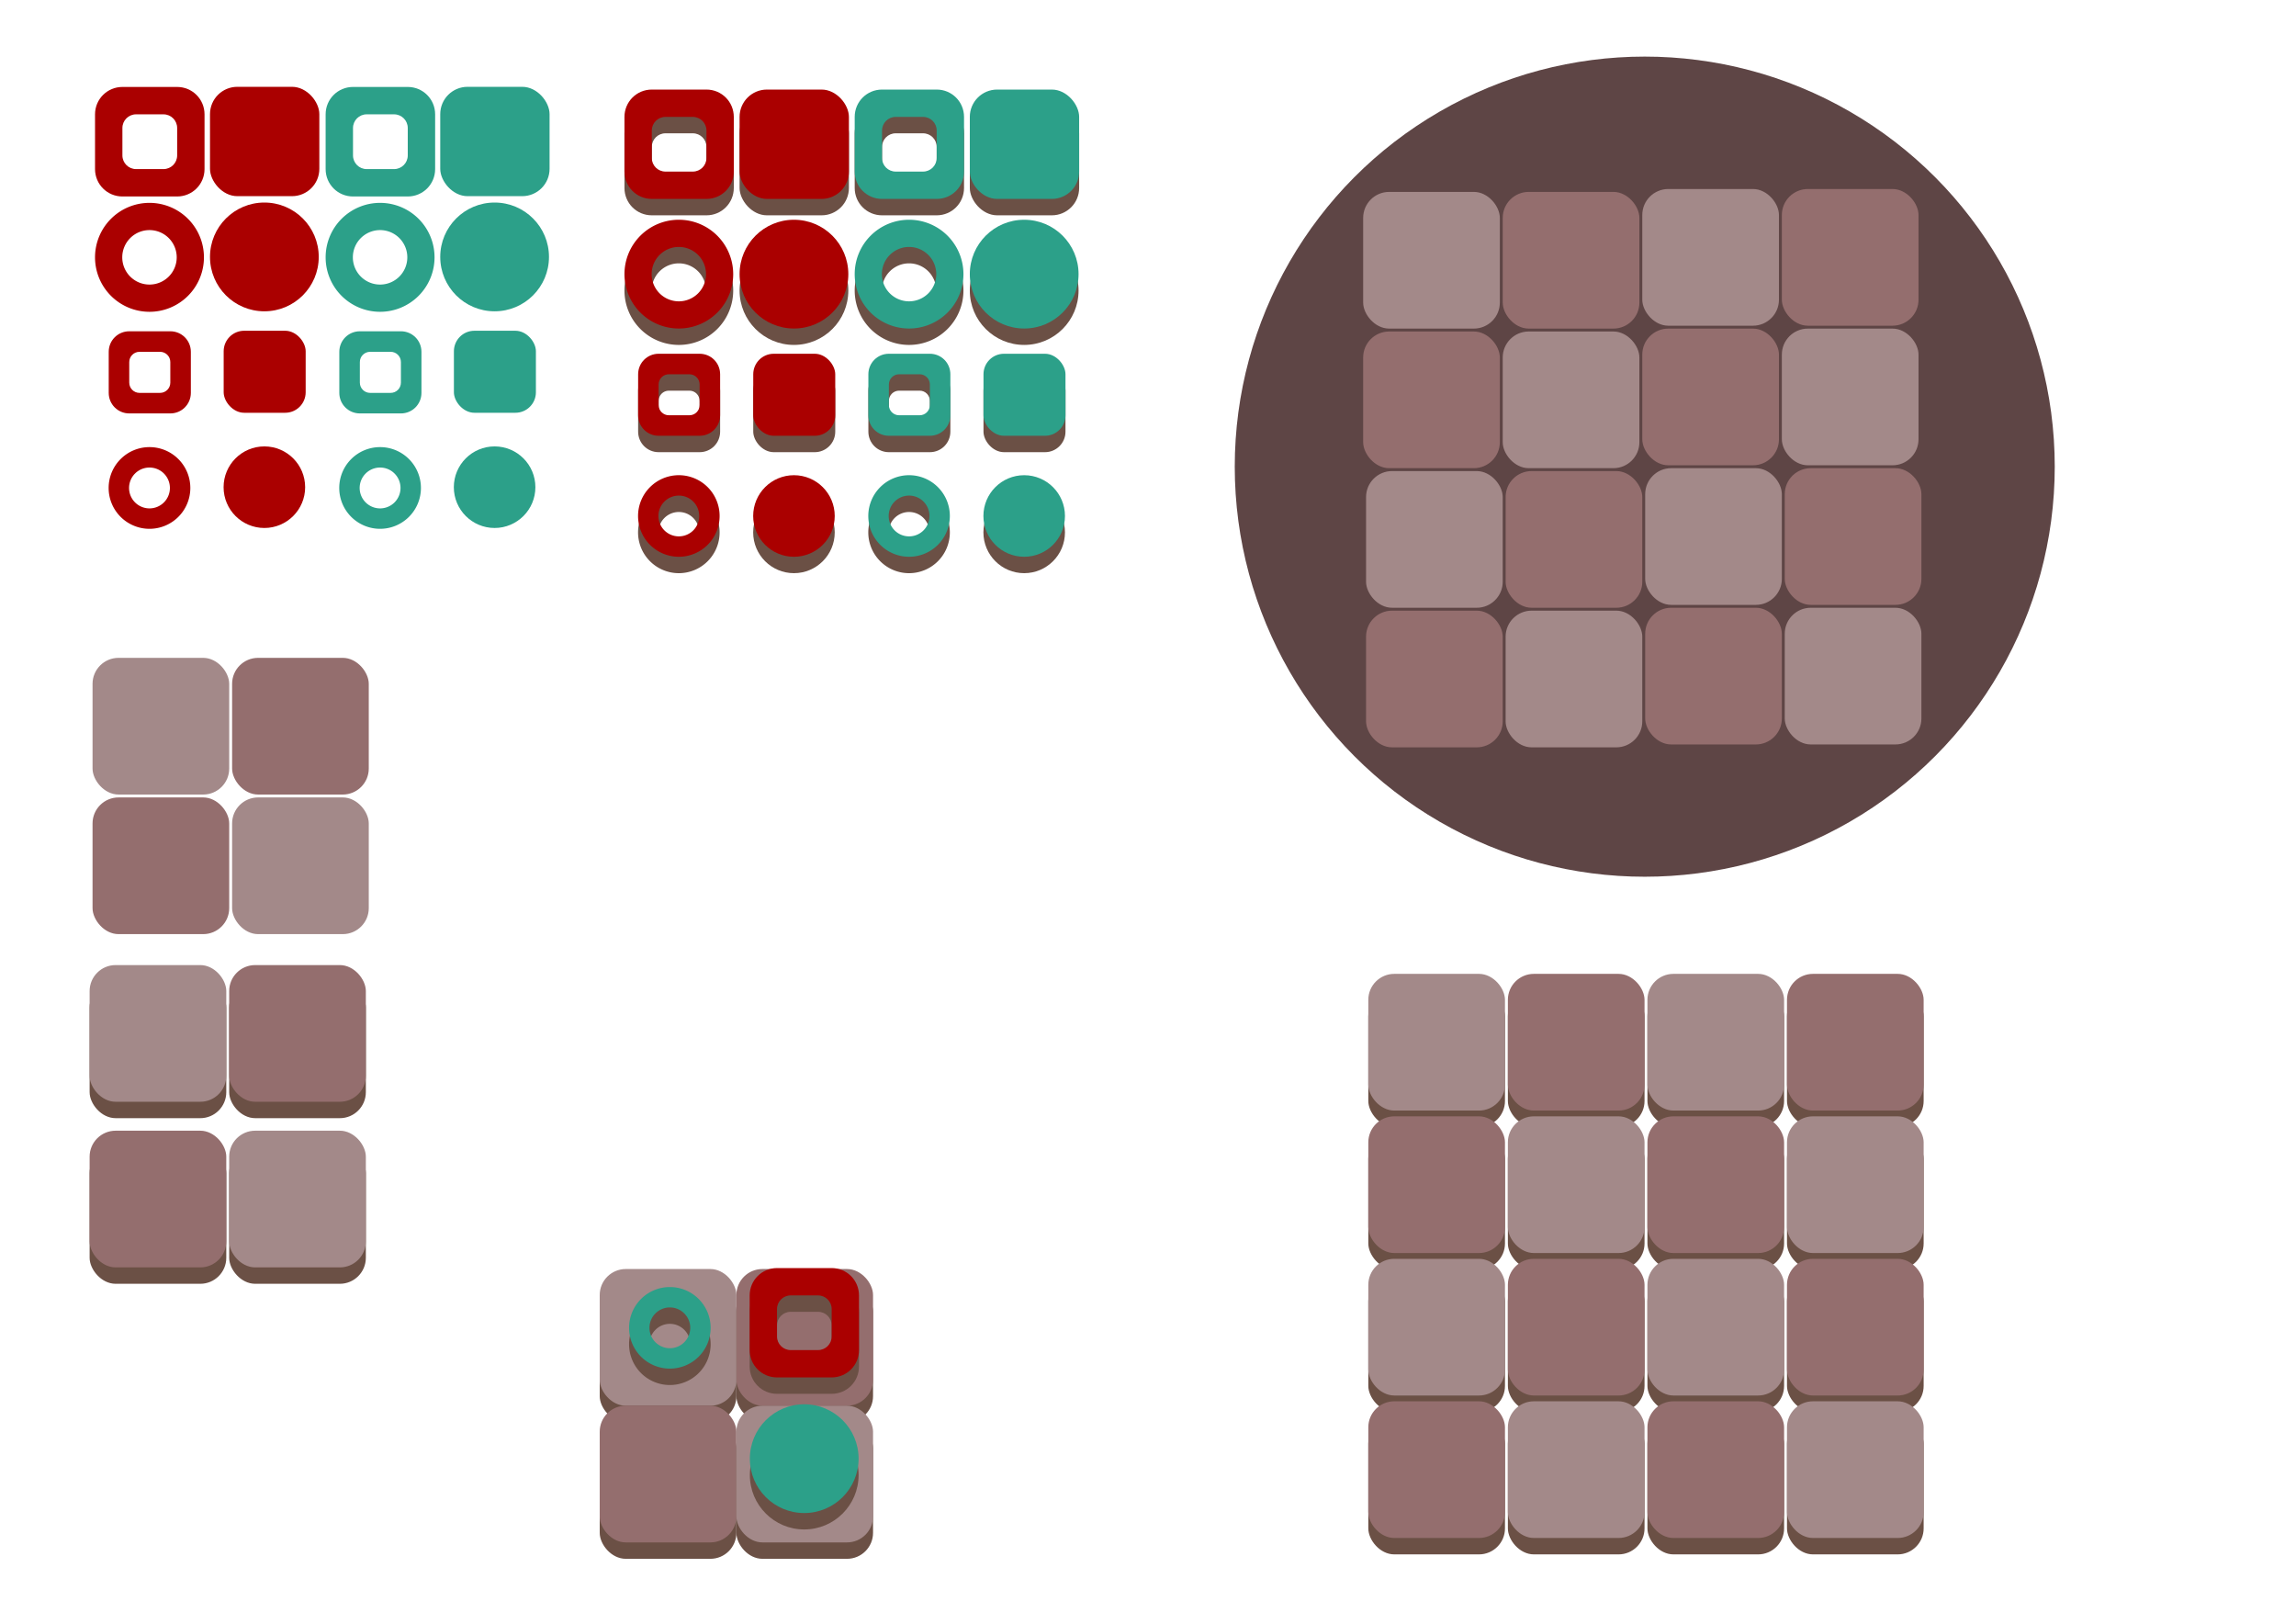 <?xml version="1.0" encoding="UTF-8" standalone="no"?>
<!-- Created with Inkscape (http://www.inkscape.org/) -->

<svg
   xmlns:dc="http://purl.org/dc/elements/1.1/"
   xmlns:cc="http://creativecommons.org/ns#"
   xmlns:rdf="http://www.w3.org/1999/02/22-rdf-syntax-ns#"
   xmlns:svg="http://www.w3.org/2000/svg"
   xmlns="http://www.w3.org/2000/svg"
   xmlns:sodipodi="http://sodipodi.sourceforge.net/DTD/sodipodi-0.dtd"
   xmlns:inkscape="http://www.inkscape.org/namespaces/inkscape"
   width="420mm"
   height="297mm"
   viewBox="0 0 420 297"
   version="1.1"
   id="svg8"
   inkscape:version="0.92.3 (2405546, 2018-03-11)"
   sodipodi:docname="SOFT - piece concept.svg">
  <defs
     id="defs2" />
  <sodipodi:namedview
     id="base"
     pagecolor="#ffffff"
     bordercolor="#666666"
     borderopacity="1.0"
     inkscape:pageopacity="0.0"
     inkscape:pageshadow="2"
     inkscape:zoom="0.70000002"
     inkscape:cx="380.8708"
     inkscape:cy="79.282825"
     inkscape:document-units="mm"
     inkscape:current-layer="layer1"
     showgrid="false"
     inkscape:window-width="1600"
     inkscape:window-height="845"
     inkscape:window-x="0"
     inkscape:window-y="27"
     inkscape:window-maximized="1" />
  <g
     inkscape:label="Calque 1"
     inkscape:groupmode="layer"
     id="layer1">
    <rect
       style="fill:#6b5045;fill-opacity:1;stroke:none;stroke-width:0.712;stroke-miterlimit:4;stroke-dasharray:none;stroke-opacity:1"
       id="rect7263-73-5"
       width="25"
       height="25"
       x="16.394"
       y="179.509"
       rx="4.756"
       inkscape:export-filename="/mnt/storage/Documents/Travails/c++/Quarto/resources/png - 64x64/Soft v2/Tile 1.png"
       inkscape:export-xdpi="81"
       inkscape:export-ydpi="81" />
    <rect
       style="fill:#6b5045;fill-opacity:1;stroke:none;stroke-width:0.712;stroke-miterlimit:4;stroke-dasharray:none;stroke-opacity:1"
       id="rect7263-7-6-6"
       width="25"
       height="25"
       x="41.923"
       y="179.509"
       rx="4.756"
       inkscape:export-filename="/mnt/storage/Documents/Travails/c++/Quarto/resources/png - 64x64/Soft v2/Tile 2.png"
       inkscape:export-xdpi="81"
       inkscape:export-ydpi="81" />
    <path
       inkscape:connector-curvature="0"
       style="fill:#6b5045;fill-opacity:1;stroke:none;stroke-width:0.5;stroke-miterlimit:4;stroke-dasharray:none;stroke-opacity:1"
       d="m 119.231,19.381 c -2.77,0 -5,2.23 -5,5 v 10 c 0,2.77 2.23,5 5,5 h 10 c 2.77,0 5,-2.23 5,-5 v -10 c 0,-2.77 -2.23,-5 -5,-5 z m 2.5,5 h 5 c 1.385,0 2.5,1.115 2.5,2.5 v 5 c 0,1.385 -1.115,2.5 -2.5,2.5 h -5 c -1.385,0 -2.5,-1.115 -2.5,-2.5 v -5 c 0,-1.385 1.115,-2.5 2.5,-2.5 z"
       id="rect3713-5-2"
       inkscape:export-filename="/mnt/storage/Documents/Travails/c++/Quarto/resources/png - 64x64/Soft v2/piece-RGTC.png"
       inkscape:export-xdpi="81"
       inkscape:export-ydpi="81" />
    <path
       inkscape:connector-curvature="0"
       style="fill:#6b5045;fill-opacity:1;stroke:none;stroke-width:0.109;stroke-miterlimit:4;stroke-dasharray:none;stroke-opacity:1"
       d="m 124.177,43.193 a 9.946,9.946 0 0 0 -9.946,9.946 9.946,9.946 0 0 0 9.946,9.946 9.946,9.946 0 0 0 9.946,-9.946 9.946,9.946 0 0 0 -9.946,-9.946 z m 0,4.973 a 4.973,4.973 0 0 1 4.973,4.973 4.973,4.973 0 0 1 -4.973,4.973 4.973,4.973 0 0 1 -4.973,-4.973 4.973,4.973 0 0 1 4.973,-4.973 z"
       id="path4520-25-2"
       inkscape:export-filename="/mnt/storage/Documents/Travails/c++/Quarto/resources/png - 64x64/Soft v2/piece-RGTR.png"
       inkscape:export-xdpi="81"
       inkscape:export-ydpi="81" />
    <rect
       id="rect3713-7-4-6"
       width="20"
       height="20"
       x="135.289"
       y="19.381"
       style="fill:#6b5045;fill-opacity:1;stroke:none;stroke-width:0.1;stroke-miterlimit:4;stroke-dasharray:none;stroke-opacity:1"
       rx="5"
       inkscape:export-filename="/mnt/storage/Documents/Travails/c++/Quarto/resources/png - 64x64/Soft v2/piece-RGPC.png"
       inkscape:export-xdpi="81"
       inkscape:export-ydpi="81" />
    <circle
       style="fill:#6b5045;fill-opacity:1;stroke:none;stroke-width:0.109;stroke-miterlimit:4;stroke-dasharray:none;stroke-opacity:1"
       id="path4520-5-7-1"
       cx="145.235"
       cy="53.139"
       r="9.946"
       inkscape:export-filename="/mnt/storage/Documents/Travails/c++/Quarto/resources/png - 64x64/Soft v2/piece-RGPR.png"
       inkscape:export-xdpi="81"
       inkscape:export-ydpi="81" />
    <path
       inkscape:connector-curvature="0"
       style="fill:#6b5045;fill-opacity:1;stroke:none;stroke-width:0.1;stroke-miterlimit:4;stroke-dasharray:none;stroke-opacity:1"
       d="m 161.347,19.381 c -2.77,0 -5,2.23 -5,5 v 10 c 0,2.77 2.23,5 5,5 h 10 c 2.77,0 5,-2.23 5,-5 v -10 c 0,-2.77 -2.23,-5 -5,-5 z m 2.5,5 h 5 c 1.385,0 2.5,1.115 2.5,2.5 v 5 c 0,1.385 -1.115,2.5 -2.5,2.5 h -5 c -1.385,0 -2.5,-1.115 -2.5,-2.5 v -5 c 0,-1.385 1.115,-2.5 2.5,-2.5 z"
       id="rect3713-3-4-0"
       inkscape:export-filename="/mnt/storage/Documents/Travails/c++/Quarto/resources/png - 64x64/Soft v2/piece-BGTC.png"
       inkscape:export-xdpi="81"
       inkscape:export-ydpi="81" />
    <path
       inkscape:connector-curvature="0"
       style="fill:#6b5045;fill-opacity:1;stroke:none;stroke-width:0.109;stroke-miterlimit:4;stroke-dasharray:none;stroke-opacity:1"
       d="m 166.293,43.193 a 9.946,9.946 0 0 0 -9.946,9.946 9.946,9.946 0 0 0 9.946,9.946 9.946,9.946 0 0 0 9.946,-9.946 9.946,9.946 0 0 0 -9.946,-9.946 z m 0,4.973 a 4.973,4.973 0 0 1 4.973,4.973 4.973,4.973 0 0 1 -4.973,4.973 4.973,4.973 0 0 1 -4.973,-4.973 4.973,4.973 0 0 1 4.973,-4.973 z"
       id="path4520-56-4-6"
       inkscape:export-filename="/mnt/storage/Documents/Travails/c++/Quarto/resources/png - 64x64/Soft v2/piece-BGTR.png"
       inkscape:export-xdpi="81"
       inkscape:export-ydpi="81" />
    <rect
       id="rect3713-7-2-3-1"
       width="20"
       height="20"
       x="177.406"
       y="19.381"
       style="fill:#6b5045;fill-opacity:1;stroke:none;stroke-width:0.1;stroke-miterlimit:4;stroke-dasharray:none;stroke-opacity:1"
       rx="5"
       inkscape:export-filename="/mnt/storage/Documents/Travails/c++/Quarto/resources/png - 64x64/Soft v2/piece-BGPC.png"
       inkscape:export-xdpi="81"
       inkscape:export-ydpi="81" />
    <circle
       style="fill:#6b5045;fill-opacity:1;stroke:none;stroke-width:0.109;stroke-miterlimit:4;stroke-dasharray:none;stroke-opacity:1"
       id="path4520-5-9-07-5"
       cx="187.351"
       cy="53.139"
       r="9.946"
       inkscape:export-filename="/mnt/storage/Documents/Travails/c++/Quarto/resources/png - 64x64/Soft v2/piece-BGPR.png"
       inkscape:export-xdpi="81"
       inkscape:export-ydpi="81" />
    <path
       inkscape:connector-curvature="0"
       style="fill:#6b5045;fill-opacity:1;stroke:none;stroke-width:0.075;stroke-miterlimit:4;stroke-dasharray:none;stroke-opacity:1"
       d="m 120.481,67.701 c -2.078,0 -3.75,1.672 -3.75,3.75 v 7.5 c 0,2.078 1.672,3.75 3.75,3.75 h 7.5 c 2.078,0 3.75,-1.672 3.75,-3.75 v -7.5 c 0,-2.078 -1.672,-3.75 -3.75,-3.75 z m 1.875,3.75 h 3.75 c 1.039,0 1.875,0.837 1.875,1.875 v 3.75 c 0,1.039 -0.837,1.875 -1.875,1.875 h -3.75 c -1.039,0 -1.875,-0.837 -1.875,-1.875 v -3.75 c 0,-1.039 0.837,-1.875 1.875,-1.875 z"
       id="rect3713-1-8-9"
       inkscape:export-filename="/mnt/storage/Documents/Travails/c++/Quarto/resources/png - 64x64/Soft v2/piece-RPTC.png"
       inkscape:export-xdpi="81"
       inkscape:export-ydpi="81" />
    <path
       inkscape:connector-curvature="0"
       style="fill:#6b5045;fill-opacity:1;stroke:none;stroke-width:0.081;stroke-miterlimit:4;stroke-dasharray:none;stroke-opacity:1"
       d="m 124.177,89.912 a 7.459,7.459 0 0 0 -7.459,7.46 7.459,7.459 0 0 0 7.459,7.46 7.459,7.459 0 0 0 7.459,-7.46 7.459,7.459 0 0 0 -7.459,-7.46 z m 0,3.73 a 3.73,3.73 0 0 1 3.729,3.729 3.73,3.73 0 0 1 -3.729,3.729 3.73,3.73 0 0 1 -3.73,-3.729 3.73,3.73 0 0 1 3.73,-3.729 z"
       id="path4520-2-6-4"
       inkscape:export-xdpi="81"
       inkscape:export-ydpi="81"
       inkscape:export-filename="/mnt/storage/Documents/Travails/c++/Quarto/resources/png - 64x64/Soft v2/piece-RPTR.png" />
    <rect
       id="rect3713-7-7-8-9"
       width="15"
       height="15"
       x="137.789"
       y="67.701"
       style="fill:#6b5045;fill-opacity:1;stroke:none;stroke-width:0.075;stroke-miterlimit:4;stroke-dasharray:none;stroke-opacity:1"
       rx="3.75"
       inkscape:export-filename="/mnt/storage/Documents/Travails/c++/Quarto/resources/png - 64x64/Soft v2/piece-RPPC.png"
       inkscape:export-xdpi="81"
       inkscape:export-ydpi="81" />
    <ellipse
       style="fill:#6b5045;fill-opacity:1;stroke:none;stroke-width:0.081;stroke-miterlimit:4;stroke-dasharray:none;stroke-opacity:1"
       id="path4520-5-0-8-0"
       cx="145.235"
       cy="97.372"
       rx="7.459"
       ry="7.459"
       inkscape:export-filename="/mnt/storage/Documents/Travails/c++/Quarto/resources/png - 64x64/Soft v2/piece-RPPR.png"
       inkscape:export-xdpi="81"
       inkscape:export-ydpi="81" />
    <path
       inkscape:connector-curvature="0"
       style="fill:#6b5045;fill-opacity:1;stroke:none;stroke-width:0.075;stroke-miterlimit:4;stroke-dasharray:none;stroke-opacity:1"
       d="m 162.598,67.701 c -2.078,0 -3.75,1.672 -3.75,3.75 v 7.5 c 0,2.078 1.673,3.75 3.75,3.75 h 7.5 c 2.078,0 3.75,-1.672 3.75,-3.75 v -7.5 c 0,-2.078 -1.673,-3.75 -3.75,-3.75 z m 1.875,3.75 h 3.75 c 1.039,0 1.875,0.837 1.875,1.875 v 3.75 c 0,1.039 -0.836,1.875 -1.875,1.875 h -3.75 c -1.039,0 -1.875,-0.837 -1.875,-1.875 v -3.75 c 0,-1.039 0.836,-1.875 1.875,-1.875 z"
       id="rect3713-3-9-4-9"
       inkscape:export-filename="/mnt/storage/Documents/Travails/c++/Quarto/resources/png - 64x64/Soft v2/piece-BPTC.png"
       inkscape:export-xdpi="81"
       inkscape:export-ydpi="81" />
    <path
       inkscape:connector-curvature="0"
       style="fill:#6b5045;fill-opacity:1;stroke:none;stroke-width:0.081;stroke-miterlimit:4;stroke-dasharray:none;stroke-opacity:1"
       d="m 166.293,89.912 a 7.459,7.459 0 0 0 -7.459,7.46 7.459,7.459 0 0 0 7.459,7.46 7.459,7.459 0 0 0 7.459,-7.46 7.459,7.459 0 0 0 -7.459,-7.46 z m 0,3.73 a 3.73,3.73 0 0 1 3.73,3.729 3.73,3.73 0 0 1 -3.73,3.729 3.73,3.73 0 0 1 -3.729,-3.729 3.73,3.73 0 0 1 3.729,-3.729 z"
       id="path4520-56-3-3-1"
       inkscape:export-filename="/mnt/storage/Documents/Travails/c++/Quarto/resources/png - 64x64/Soft v2/piece-BPTR.png"
       inkscape:export-xdpi="81"
       inkscape:export-ydpi="81" />
    <rect
       id="rect3713-7-2-6-1-7"
       width="15"
       height="15"
       x="179.906"
       y="67.701"
       style="fill:#6b5045;fill-opacity:1;stroke:none;stroke-width:0.075;stroke-miterlimit:4;stroke-dasharray:none;stroke-opacity:1"
       rx="3.75"
       inkscape:export-filename="/mnt/storage/Documents/Travails/c++/Quarto/resources/png - 64x64/Soft v2/piece-BPPC.png"
       inkscape:export-xdpi="81"
       inkscape:export-ydpi="81" />
    <ellipse
       style="fill:#6b5045;fill-opacity:1;stroke:none;stroke-width:0.081;stroke-miterlimit:4;stroke-dasharray:none;stroke-opacity:1"
       id="path4520-5-9-0-4-7"
       cx="187.351"
       cy="97.372"
       rx="7.459"
       ry="7.459"
       inkscape:export-filename="/mnt/storage/Documents/Travails/c++/Quarto/resources/png - 64x64/Soft v2/piece-BPPR.png"
       inkscape:export-xdpi="81"
       inkscape:export-ydpi="81" />
    <path
       style="fill:#aa0000;fill-opacity:1;stroke:none;stroke-width:1.89;stroke-miterlimit:4;stroke-dasharray:none;stroke-opacity:1"
       d="m 84.496,60.01 c -10.469,0 -18.896,8.429 -18.896,18.898 v 37.795 c 0,10.469 8.427,18.898 18.896,18.898 h 37.795 c 10.469,0 18.898,-8.429 18.898,-18.898 V 78.908 c 0,-10.469 -8.429,-18.898 -18.898,-18.898 z m 9.449,18.898 h 18.898 c 5.235,0 9.447,4.215 9.447,9.449 v 18.896 c 0,5.235 -4.213,9.449 -9.447,9.449 H 93.945 c -5.235,0 -9.449,-4.215 -9.449,-9.449 V 88.357 c 0,-5.235 4.215,-9.449 9.449,-9.449 z"
       transform="scale(0.265)"
       id="rect3713"
       inkscape:connector-curvature="0"
       inkscape:export-xdpi="81.279999"
       inkscape:export-ydpi="81.279999" />
    <path
       style="fill:#aa0000;fill-opacity:1;stroke:none;stroke-width:0.41;stroke-miterlimit:4;stroke-dasharray:none;stroke-opacity:1"
       d="m 103.189,140.01 a 37.59,37.59 0 0 0 -37.592,37.59 37.59,37.59 0 0 0 37.592,37.592 37.59,37.59 0 0 0 37.59,-37.592 37.59,37.59 0 0 0 -37.59,-37.59 z m 0,18.795 a 18.795,18.795 0 0 1 18.795,18.795 18.795,18.795 0 0 1 -18.795,18.797 18.795,18.795 0 0 1 -18.797,-18.797 18.795,18.795 0 0 1 18.797,-18.795 z"
       transform="scale(0.265)"
       id="path4520"
       inkscape:connector-curvature="0"
       inkscape:export-filename="/mnt/storage/Documents/Travails/c++/Quarto/resources/png - 64x64/Soft v1/piece-RGTR.png"
       inkscape:export-xdpi="81"
       inkscape:export-ydpi="81" />
    <rect
       id="rect3713-7"
       width="20"
       height="20"
       x="38.415"
       y="15.878"
       style="fill:#aa0000;fill-opacity:1;stroke:none;stroke-width:0.1;stroke-miterlimit:4;stroke-dasharray:none;stroke-opacity:1"
       rx="5"
       inkscape:export-filename="/mnt/storage/Documents/Travails/c++/Quarto/resources/png - 64x64/Soft v1/piece-RGPC.png"
       inkscape:export-xdpi="81.279999"
       inkscape:export-ydpi="81.279999" />
    <circle
       style="fill:#aa0000;fill-opacity:1;stroke:none;stroke-width:0.109;stroke-miterlimit:4;stroke-dasharray:none;stroke-opacity:1"
       id="path4520-5"
       cx="48.36"
       cy="46.99"
       r="9.946"
       inkscape:export-filename="/mnt/storage/Documents/Travails/c++/Quarto/resources/png - 64x64/Soft v1/piece-RGPR.png"
       inkscape:export-xdpi="81"
       inkscape:export-ydpi="81" />
    <path
       style="fill:#2ca089;fill-opacity:1;stroke:none;stroke-width:0.378;stroke-miterlimit:4;stroke-dasharray:none;stroke-opacity:1"
       d="m 243.678,60.01 c -10.469,0 -18.898,8.429 -18.898,18.898 v 37.795 c 0,10.469 8.429,18.898 18.898,18.898 h 37.795 c 10.469,0 18.898,-8.429 18.898,-18.898 V 78.908 c 0,-10.469 -8.429,-18.898 -18.898,-18.898 z m 9.449,18.898 h 18.896 c 5.235,0 9.449,4.215 9.449,9.449 v 18.896 c 0,5.235 -4.215,9.449 -9.449,9.449 h -18.896 c -5.235,0 -9.449,-4.215 -9.449,-9.449 V 88.357 c 0,-5.235 4.215,-9.449 9.449,-9.449 z"
       transform="scale(0.265)"
       id="rect3713-3"
       inkscape:connector-curvature="0"
       inkscape:export-filename="/mnt/storage/Documents/Travails/c++/Quarto/resources/png - 64x64/Soft v1/piece-BGTC.png"
       inkscape:export-xdpi="81.279999"
       inkscape:export-ydpi="81.279999" />
    <path
       style="fill:#2ca089;fill-opacity:1;stroke:none;stroke-width:0.41;stroke-miterlimit:4;stroke-dasharray:none;stroke-opacity:1"
       d="m 262.369,140.01 a 37.59,37.59 0 0 0 -37.59,37.59 37.59,37.59 0 0 0 37.59,37.592 37.59,37.59 0 0 0 37.59,-37.592 37.59,37.59 0 0 0 -37.59,-37.59 z m 0,18.795 a 18.795,18.795 0 0 1 18.795,18.795 18.795,18.795 0 0 1 -18.795,18.797 18.795,18.795 0 0 1 -18.795,-18.797 18.795,18.795 0 0 1 18.795,-18.795 z"
       transform="scale(0.265)"
       id="path4520-56"
       inkscape:connector-curvature="0"
       inkscape:export-filename="/mnt/storage/Documents/Travails/c++/Quarto/resources/png - 64x64/Soft v1/piece-BGTR.png"
       inkscape:export-xdpi="81"
       inkscape:export-ydpi="81" />
    <rect
       id="rect3713-7-2"
       width="20"
       height="20"
       x="80.531"
       y="15.878"
       style="fill:#2ca089;fill-opacity:1;stroke:none;stroke-width:0.1;stroke-miterlimit:4;stroke-dasharray:none;stroke-opacity:1"
       rx="5"
       inkscape:export-filename="/mnt/storage/Documents/Travails/c++/Quarto/resources/png - 64x64/Soft v1/piece-BGPC.png"
       inkscape:export-xdpi="81.279999"
       inkscape:export-ydpi="81.279999" />
    <circle
       style="fill:#2ca089;fill-opacity:1;stroke:none;stroke-width:0.109;stroke-miterlimit:4;stroke-dasharray:none;stroke-opacity:1"
       id="path4520-5-9"
       cx="90.477"
       cy="46.99"
       r="9.946"
       inkscape:export-filename="/mnt/storage/Documents/Travails/c++/Quarto/resources/png - 64x64/Soft v1/piece-BGPR.png"
       inkscape:export-xdpi="81"
       inkscape:export-ydpi="81" />
    <path
       style="fill:#aa0000;fill-opacity:1;stroke:none;stroke-width:0.283;stroke-miterlimit:4;stroke-dasharray:none;stroke-opacity:1"
       d="m 89.221,228.639 c -7.852,0 -14.172,6.32 -14.172,14.172 v 28.348 c 0,7.852 6.32,14.172 14.172,14.172 h 28.348 c 7.852,0 14.172,-6.32 14.172,-14.172 v -28.348 c 0,-7.852 -6.32,-14.172 -14.172,-14.172 z m 7.088,14.172 h 14.172 c 3.926,0 7.088,3.162 7.088,7.088 v 14.172 c 0,3.926 -3.162,7.088 -7.088,7.088 H 96.309 c -3.926,0 -7.088,-3.162 -7.088,-7.088 v -14.172 c 0,-3.926 3.162,-7.088 7.088,-7.088 z"
       transform="scale(0.265)"
       id="rect3713-1"
       inkscape:connector-curvature="0"
       inkscape:export-filename="/mnt/storage/Documents/Travails/c++/Quarto/resources/png - 64x64/Soft v1/piece-RPTC.png"
       inkscape:export-xdpi="81"
       inkscape:export-ydpi="81" />
    <path
       style="fill:#aa0000;fill-opacity:1;stroke:none;stroke-width:0.308;stroke-miterlimit:4;stroke-dasharray:none;stroke-opacity:1"
       d="m 103.189,308.586 a 28.193,28.193 0 0 0 -28.193,28.193 28.193,28.193 0 0 0 28.193,28.193 28.193,28.193 0 0 0 28.191,-28.193 28.193,28.193 0 0 0 -28.191,-28.193 z m 0,14.098 a 14.096,14.096 0 0 1 14.096,14.096 14.096,14.096 0 0 1 -14.096,14.096 14.096,14.096 0 0 1 -14.098,-14.096 14.096,14.096 0 0 1 14.098,-14.096 z"
       transform="scale(0.265)"
       id="path4520-2"
       inkscape:connector-curvature="0"
       inkscape:export-filename="/mnt/storage/Documents/Travails/c++/Quarto/resources/png - 64x64/Soft v1/piece-RPTR.png"
       inkscape:export-xdpi="81"
       inkscape:export-ydpi="81" />
    <rect
       id="rect3713-7-7"
       width="15"
       height="15"
       x="40.915"
       y="60.494"
       style="fill:#aa0000;fill-opacity:1;stroke:none;stroke-width:0.075;stroke-miterlimit:4;stroke-dasharray:none;stroke-opacity:1"
       rx="3.75"
       inkscape:export-filename="/mnt/storage/Documents/Travails/c++/Quarto/resources/png - 64x64/Soft v1/piece-RPPC.png"
       inkscape:export-xdpi="81"
       inkscape:export-ydpi="81" />
    <ellipse
       style="fill:#aa0000;fill-opacity:1;stroke:none;stroke-width:0.081;stroke-miterlimit:4;stroke-dasharray:none;stroke-opacity:1"
       id="path4520-5-0"
       cx="48.36"
       cy="89.106"
       rx="7.459"
       ry="7.459"
       inkscape:export-filename="/mnt/storage/Documents/Travails/c++/Quarto/resources/png - 64x64/Soft v1/piece-RPPR.png"
       inkscape:export-xdpi="81"
       inkscape:export-ydpi="81" />
    <path
       style="fill:#2ca089;fill-opacity:1;stroke:none;stroke-width:0.283;stroke-miterlimit:4;stroke-dasharray:none;stroke-opacity:1"
       d="m 248.402,228.639 c -7.852,0 -14.174,6.32 -14.174,14.172 v 28.348 c 0,7.852 6.322,14.172 14.174,14.172 h 28.346 c 7.852,0 14.174,-6.32 14.174,-14.172 v -28.348 c 0,-7.852 -6.322,-14.172 -14.174,-14.172 z m 7.086,14.172 h 14.174 c 3.926,0 7.086,3.162 7.086,7.088 v 14.172 c 0,3.926 -3.16,7.088 -7.086,7.088 h -14.174 c -3.926,0 -7.086,-3.162 -7.086,-7.088 v -14.172 c 0,-3.926 3.16,-7.088 7.086,-7.088 z"
       transform="scale(0.265)"
       id="rect3713-3-9"
       inkscape:connector-curvature="0"
       inkscape:export-filename="/mnt/storage/Documents/Travails/c++/Quarto/resources/png - 64x64/Soft v1/piece-BPTC.png"
       inkscape:export-xdpi="81"
       inkscape:export-ydpi="81" />
    <path
       style="fill:#2ca089;fill-opacity:1;stroke:none;stroke-width:0.308;stroke-miterlimit:4;stroke-dasharray:none;stroke-opacity:1"
       d="m 262.369,308.586 a 28.193,28.193 0 0 0 -28.191,28.193 28.193,28.193 0 0 0 28.191,28.193 28.193,28.193 0 0 0 28.193,-28.193 28.193,28.193 0 0 0 -28.193,-28.193 z m 0,14.098 a 14.096,14.096 0 0 1 14.098,14.096 14.096,14.096 0 0 1 -14.098,14.096 14.096,14.096 0 0 1 -14.096,-14.096 14.096,14.096 0 0 1 14.096,-14.096 z"
       transform="scale(0.265)"
       id="path4520-56-3"
       inkscape:connector-curvature="0"
       inkscape:export-filename="/mnt/storage/Documents/Travails/c++/Quarto/resources/png - 64x64/Soft v1/piece-BPTR.png"
       inkscape:export-xdpi="81"
       inkscape:export-ydpi="81" />
    <rect
       id="rect3713-7-2-6"
       width="15"
       height="15"
       x="83.031"
       y="60.494"
       style="fill:#2ca089;fill-opacity:1;stroke:none;stroke-width:0.075;stroke-miterlimit:4;stroke-dasharray:none;stroke-opacity:1"
       rx="3.75"
       inkscape:export-filename="/mnt/storage/Documents/Travails/c++/Quarto/resources/png - 64x64/Soft v1/piece-BPPC.png"
       inkscape:export-xdpi="81"
       inkscape:export-ydpi="81" />
    <ellipse
       style="fill:#2ca089;fill-opacity:1;stroke:none;stroke-width:0.081;stroke-miterlimit:4;stroke-dasharray:none;stroke-opacity:1"
       id="path4520-5-9-0"
       cx="90.477"
       cy="89.106"
       rx="7.459"
       ry="7.459"
       inkscape:export-filename="/mnt/storage/Documents/Travails/c++/Quarto/resources/png - 64x64/Soft v1/piece-BPPR.png"
       inkscape:export-xdpi="81"
       inkscape:export-ydpi="81" />
    <path
       inkscape:connector-curvature="0"
       style="fill:#aa0000;fill-opacity:1;stroke:none;stroke-width:0.5;stroke-miterlimit:4;stroke-dasharray:none;stroke-opacity:1"
       d="m 119.231,16.381 c -2.77,0 -5,2.23 -5,5 v 10 c 0,2.77 2.23,5 5,5 h 10 c 2.77,0 5,-2.23 5,-5 v -10 c 0,-2.77 -2.23,-5 -5,-5 z m 2.5,5 h 5 c 1.385,0 2.5,1.115 2.5,2.5 v 5 c 0,1.385 -1.115,2.5 -2.5,2.5 h -5 c -1.385,0 -2.5,-1.115 -2.5,-2.5 v -5 c 0,-1.385 1.115,-2.5 2.5,-2.5 z"
       id="rect3713-5"
       inkscape:export-filename="/mnt/storage/Documents/Travails/c++/Quarto/resources/png - 64x64/Soft v2/piece-RGTC.png"
       inkscape:export-xdpi="81"
       inkscape:export-ydpi="81" />
    <path
       inkscape:connector-curvature="0"
       style="fill:#aa0000;fill-opacity:1;stroke:none;stroke-width:0.109;stroke-miterlimit:4;stroke-dasharray:none;stroke-opacity:1"
       d="m 124.177,40.193 a 9.946,9.946 0 0 0 -9.946,9.946 9.946,9.946 0 0 0 9.946,9.946 9.946,9.946 0 0 0 9.946,-9.946 9.946,9.946 0 0 0 -9.946,-9.946 z m 0,4.973 a 4.973,4.973 0 0 1 4.973,4.973 4.973,4.973 0 0 1 -4.973,4.973 4.973,4.973 0 0 1 -4.973,-4.973 4.973,4.973 0 0 1 4.973,-4.973 z"
       id="path4520-25"
       inkscape:export-filename="/mnt/storage/Documents/Travails/c++/Quarto/resources/png - 64x64/Soft v2/piece-RGTR.png"
       inkscape:export-xdpi="81"
       inkscape:export-ydpi="81" />
    <rect
       id="rect3713-7-4"
       width="20"
       height="20"
       x="135.289"
       y="16.381"
       style="fill:#aa0000;fill-opacity:1;stroke:none;stroke-width:0.1;stroke-miterlimit:4;stroke-dasharray:none;stroke-opacity:1"
       rx="5"
       inkscape:export-filename="/mnt/storage/Documents/Travails/c++/Quarto/resources/png - 64x64/Soft v2/piece-RGPC.png"
       inkscape:export-xdpi="81"
       inkscape:export-ydpi="81" />
    <circle
       style="fill:#aa0000;fill-opacity:1;stroke:none;stroke-width:0.109;stroke-miterlimit:4;stroke-dasharray:none;stroke-opacity:1"
       id="path4520-5-7"
       cx="145.235"
       cy="50.139"
       r="9.946"
       inkscape:export-filename="/mnt/storage/Documents/Travails/c++/Quarto/resources/png - 64x64/Soft v2/piece-RGPR.png"
       inkscape:export-xdpi="81"
       inkscape:export-ydpi="81" />
    <path
       inkscape:connector-curvature="0"
       style="fill:#2ca089;fill-opacity:1;stroke:none;stroke-width:0.1;stroke-miterlimit:4;stroke-dasharray:none;stroke-opacity:1"
       d="m 161.347,16.381 c -2.77,0 -5,2.23 -5,5 v 10 c 0,2.77 2.23,5 5,5 h 10 c 2.77,0 5,-2.23 5,-5 v -10 c 0,-2.77 -2.23,-5 -5,-5 z m 2.5,5 h 5 c 1.385,0 2.5,1.115 2.5,2.5 v 5 c 0,1.385 -1.115,2.5 -2.5,2.5 h -5 c -1.385,0 -2.5,-1.115 -2.5,-2.5 v -5 c 0,-1.385 1.115,-2.5 2.5,-2.5 z"
       id="rect3713-3-4"
       inkscape:export-filename="/mnt/storage/Documents/Travails/c++/Quarto/resources/png - 64x64/Soft v2/piece-BGTC.png"
       inkscape:export-xdpi="81"
       inkscape:export-ydpi="81" />
    <path
       inkscape:connector-curvature="0"
       style="fill:#2ca089;fill-opacity:1;stroke:none;stroke-width:0.109;stroke-miterlimit:4;stroke-dasharray:none;stroke-opacity:1"
       d="m 166.293,40.193 a 9.946,9.946 0 0 0 -9.946,9.946 9.946,9.946 0 0 0 9.946,9.946 9.946,9.946 0 0 0 9.946,-9.946 9.946,9.946 0 0 0 -9.946,-9.946 z m 0,4.973 a 4.973,4.973 0 0 1 4.973,4.973 4.973,4.973 0 0 1 -4.973,4.973 4.973,4.973 0 0 1 -4.973,-4.973 4.973,4.973 0 0 1 4.973,-4.973 z"
       id="path4520-56-4"
       inkscape:export-filename="/mnt/storage/Documents/Travails/c++/Quarto/resources/png - 64x64/Soft v2/piece-BGTR.png"
       inkscape:export-xdpi="81"
       inkscape:export-ydpi="81" />
    <rect
       id="rect3713-7-2-3"
       width="20"
       height="20"
       x="177.406"
       y="16.381"
       style="fill:#2ca089;fill-opacity:1;stroke:none;stroke-width:0.1;stroke-miterlimit:4;stroke-dasharray:none;stroke-opacity:1"
       rx="5"
       inkscape:export-filename="/mnt/storage/Documents/Travails/c++/Quarto/resources/png - 64x64/Soft v2/piece-BGPC.png"
       inkscape:export-xdpi="81"
       inkscape:export-ydpi="81" />
    <circle
       style="fill:#2ca089;fill-opacity:1;stroke:none;stroke-width:0.109;stroke-miterlimit:4;stroke-dasharray:none;stroke-opacity:1"
       id="path4520-5-9-07"
       cx="187.351"
       cy="50.139"
       r="9.946"
       inkscape:export-filename="/mnt/storage/Documents/Travails/c++/Quarto/resources/png - 64x64/Soft v2/piece-BGPR.png"
       inkscape:export-xdpi="81"
       inkscape:export-ydpi="81" />
    <path
       inkscape:connector-curvature="0"
       style="fill:#aa0000;fill-opacity:1;stroke:none;stroke-width:0.075;stroke-miterlimit:4;stroke-dasharray:none;stroke-opacity:1"
       d="m 120.481,64.701 c -2.078,0 -3.75,1.672 -3.75,3.75 v 7.5 c 0,2.078 1.672,3.75 3.75,3.75 h 7.5 c 2.078,0 3.75,-1.672 3.75,-3.75 v -7.5 c 0,-2.078 -1.672,-3.75 -3.75,-3.75 z m 1.875,3.75 h 3.75 c 1.039,0 1.875,0.837 1.875,1.875 v 3.75 c 0,1.039 -0.837,1.875 -1.875,1.875 h -3.75 c -1.039,0 -1.875,-0.837 -1.875,-1.875 v -3.75 c 0,-1.039 0.837,-1.875 1.875,-1.875 z"
       id="rect3713-1-8"
       inkscape:export-filename="/mnt/storage/Documents/Travails/c++/Quarto/resources/png - 64x64/Soft v2/piece-RPTC.png"
       inkscape:export-xdpi="81"
       inkscape:export-ydpi="81" />
    <path
       inkscape:connector-curvature="0"
       style="fill:#aa0000;fill-opacity:1;stroke:none;stroke-width:0.081;stroke-miterlimit:4;stroke-dasharray:none;stroke-opacity:1"
       d="m 124.177,86.912 a 7.459,7.459 0 0 0 -7.459,7.459 7.459,7.459 0 0 0 7.459,7.459 7.459,7.459 0 0 0 7.459,-7.459 7.459,7.459 0 0 0 -7.459,-7.459 z m 0,3.73 a 3.73,3.73 0 0 1 3.729,3.729 3.73,3.73 0 0 1 -3.729,3.729 3.73,3.73 0 0 1 -3.73,-3.729 3.73,3.73 0 0 1 3.73,-3.729 z"
       id="path4520-2-6"
       inkscape:export-xdpi="81"
       inkscape:export-ydpi="81"
       inkscape:export-filename="/mnt/storage/Documents/Travails/c++/Quarto/resources/png - 64x64/Soft v2/piece-RPTR.png" />
    <rect
       id="rect3713-7-7-8"
       width="15"
       height="15"
       x="137.789"
       y="64.701"
       style="fill:#aa0000;fill-opacity:1;stroke:none;stroke-width:0.075;stroke-miterlimit:4;stroke-dasharray:none;stroke-opacity:1"
       rx="3.75"
       inkscape:export-filename="/mnt/storage/Documents/Travails/c++/Quarto/resources/png - 64x64/Soft v2/piece-RPPC.png"
       inkscape:export-xdpi="81"
       inkscape:export-ydpi="81" />
    <ellipse
       style="fill:#aa0000;fill-opacity:1;stroke:none;stroke-width:0.081;stroke-miterlimit:4;stroke-dasharray:none;stroke-opacity:1"
       id="path4520-5-0-8"
       cx="145.235"
       cy="94.372"
       rx="7.459"
       ry="7.459"
       inkscape:export-filename="/mnt/storage/Documents/Travails/c++/Quarto/resources/png - 64x64/Soft v2/piece-RPPR.png"
       inkscape:export-xdpi="81"
       inkscape:export-ydpi="81" />
    <path
       inkscape:connector-curvature="0"
       style="fill:#2ca089;fill-opacity:1;stroke:none;stroke-width:0.075;stroke-miterlimit:4;stroke-dasharray:none;stroke-opacity:1"
       d="m 162.598,64.701 c -2.078,0 -3.75,1.672 -3.75,3.75 v 7.5 c 0,2.078 1.673,3.75 3.75,3.75 h 7.5 c 2.078,0 3.75,-1.672 3.75,-3.75 v -7.5 c 0,-2.078 -1.673,-3.75 -3.75,-3.75 z m 1.875,3.75 h 3.75 c 1.039,0 1.875,0.837 1.875,1.875 v 3.75 c 0,1.039 -0.836,1.875 -1.875,1.875 h -3.75 c -1.039,0 -1.875,-0.837 -1.875,-1.875 v -3.75 c 0,-1.039 0.836,-1.875 1.875,-1.875 z"
       id="rect3713-3-9-4"
       inkscape:export-filename="/mnt/storage/Documents/Travails/c++/Quarto/resources/png - 64x64/Soft v2/piece-BPTC.png"
       inkscape:export-xdpi="81"
       inkscape:export-ydpi="81" />
    <path
       inkscape:connector-curvature="0"
       style="fill:#2ca089;fill-opacity:1;stroke:none;stroke-width:0.081;stroke-miterlimit:4;stroke-dasharray:none;stroke-opacity:1"
       d="m 166.293,86.912 a 7.459,7.459 0 0 0 -7.459,7.459 7.459,7.459 0 0 0 7.459,7.459 7.459,7.459 0 0 0 7.459,-7.459 7.459,7.459 0 0 0 -7.459,-7.459 z m 0,3.73 a 3.73,3.73 0 0 1 3.73,3.729 3.73,3.73 0 0 1 -3.73,3.729 3.73,3.73 0 0 1 -3.729,-3.729 3.73,3.73 0 0 1 3.729,-3.729 z"
       id="path4520-56-3-3"
       inkscape:export-filename="/mnt/storage/Documents/Travails/c++/Quarto/resources/png - 64x64/Soft v2/piece-BPTR.png"
       inkscape:export-xdpi="81"
       inkscape:export-ydpi="81" />
    <rect
       id="rect3713-7-2-6-1"
       width="15"
       height="15"
       x="179.906"
       y="64.701"
       style="fill:#2ca089;fill-opacity:1;stroke:none;stroke-width:0.075;stroke-miterlimit:4;stroke-dasharray:none;stroke-opacity:1"
       rx="3.75"
       inkscape:export-filename="/mnt/storage/Documents/Travails/c++/Quarto/resources/png - 64x64/Soft v2/piece-BPPC.png"
       inkscape:export-xdpi="81"
       inkscape:export-ydpi="81" />
    <ellipse
       style="fill:#2ca089;fill-opacity:1;stroke:none;stroke-width:0.081;stroke-miterlimit:4;stroke-dasharray:none;stroke-opacity:1"
       id="path4520-5-9-0-4"
       cx="187.351"
       cy="94.372"
       rx="7.459"
       ry="7.459"
       inkscape:export-filename="/mnt/storage/Documents/Travails/c++/Quarto/resources/png - 64x64/Soft v2/piece-BPPR.png"
       inkscape:export-xdpi="81"
       inkscape:export-ydpi="81" />
    <rect
       style="fill:#a38989;fill-opacity:1;stroke:none;stroke-width:0.712;stroke-miterlimit:4;stroke-dasharray:none;stroke-opacity:1"
       id="rect7263"
       width="25"
       height="25"
       x="16.929"
       y="120.319"
       rx="4.756"
       inkscape:export-filename="/mnt/storage/Documents/Travails/c++/Quarto/resources/png - 64x64/Soft v1/Tile 1.png"
       inkscape:export-xdpi="81"
       inkscape:export-ydpi="81" />
    <rect
       style="fill:#946e6e;fill-opacity:1;stroke:none;stroke-width:0.712;stroke-miterlimit:4;stroke-dasharray:none;stroke-opacity:1"
       id="rect7263-7"
       width="25"
       height="25"
       x="42.458"
       y="120.319"
       rx="4.756"
       inkscape:export-filename="/mnt/storage/Documents/Travails/c++/Quarto/resources/png - 64x64/Soft v1/Tile 2.png"
       inkscape:export-xdpi="81"
       inkscape:export-ydpi="81" />
    <rect
       style="fill:#a38989;fill-opacity:1;stroke:none;stroke-width:0.712;stroke-miterlimit:4;stroke-dasharray:none;stroke-opacity:1"
       id="rect7263-73"
       width="25"
       height="25"
       x="16.394"
       y="176.509"
       rx="4.756"
       inkscape:export-filename="/mnt/storage/Documents/Travails/c++/Quarto/resources/png - 64x64/Soft v2/Tile 1.png"
       inkscape:export-xdpi="81"
       inkscape:export-ydpi="81" />
    <rect
       style="fill:#946e6e;fill-opacity:1;stroke:none;stroke-width:0.712;stroke-miterlimit:4;stroke-dasharray:none;stroke-opacity:1"
       id="rect7263-7-6"
       width="25"
       height="25"
       x="41.923"
       y="176.509"
       rx="4.756"
       inkscape:export-filename="/mnt/storage/Documents/Travails/c++/Quarto/resources/png - 64x64/Soft v2/Tile 2.png"
       inkscape:export-xdpi="81"
       inkscape:export-ydpi="81" />
    <rect
       style="fill:#a38989;fill-opacity:1;stroke:none;stroke-width:0.712;stroke-miterlimit:4;stroke-dasharray:none;stroke-opacity:1"
       id="rect7263-1"
       width="25"
       height="25"
       x="-67.458"
       y="-170.848"
       rx="4.756"
       transform="scale(-1)" />
    <rect
       style="fill:#946e6e;fill-opacity:1;stroke:none;stroke-width:0.712;stroke-miterlimit:4;stroke-dasharray:none;stroke-opacity:1"
       id="rect7263-7-2"
       width="25"
       height="25"
       x="-41.929"
       y="-170.848"
       rx="4.756"
       transform="scale(-1)" />
    <rect
       style="fill:#6b5045;fill-opacity:1;stroke:none;stroke-width:0.712;stroke-miterlimit:4;stroke-dasharray:none;stroke-opacity:1"
       id="rect7263-73-5-9"
       width="25"
       height="25"
       x="16.394"
       y="209.801"
       rx="4.756" />
    <rect
       style="fill:#6b5045;fill-opacity:1;stroke:none;stroke-width:0.712;stroke-miterlimit:4;stroke-dasharray:none;stroke-opacity:1"
       id="rect7263-7-6-6-3"
       width="25"
       height="25"
       x="41.923"
       y="209.801"
       rx="4.756" />
    <rect
       style="fill:#946e6e;fill-opacity:1;stroke:none;stroke-width:0.712;stroke-miterlimit:4;stroke-dasharray:none;stroke-opacity:1"
       id="rect7263-73-9"
       width="25"
       height="25"
       x="16.394"
       y="206.801"
       rx="4.756" />
    <rect
       style="fill:#a38989;fill-opacity:1;stroke:none;stroke-width:0.712;stroke-miterlimit:4;stroke-dasharray:none;stroke-opacity:1"
       id="rect7263-7-6-0"
       width="25"
       height="25"
       x="41.923"
       y="206.801"
       rx="4.756" />
    <circle
       style="fill:#5e4545;fill-opacity:1;stroke:none;stroke-width:2;stroke-miterlimit:4;stroke-dasharray:none;stroke-opacity:1"
       id="path7549"
       cx="300.869"
       cy="85.351"
       r="75"
       inkscape:export-filename="/mnt/storage/Documents/Travails/c++/Quarto/resources/png - 64x64/Soft v1/Board - bordered.png"
       inkscape:export-xdpi="81"
       inkscape:export-ydpi="81" />
    <rect
       style="fill:#6b5045;fill-opacity:1;stroke:none;stroke-width:0.712;stroke-miterlimit:4;stroke-dasharray:none;stroke-opacity:1"
       id="rect7263-73-5-8"
       width="25"
       height="25"
       x="250.3"
       y="181.117"
       rx="4.756"
       inkscape:export-filename="/mnt/storage/Documents/Travails/c++/Quarto/resources/png - 64x64/Soft v2/Board.png"
       inkscape:export-xdpi="81"
       inkscape:export-ydpi="81" />
    <rect
       style="fill:#6b5045;fill-opacity:1;stroke:none;stroke-width:0.712;stroke-miterlimit:4;stroke-dasharray:none;stroke-opacity:1"
       id="rect7263-7-6-6-5"
       width="25"
       height="25"
       x="275.83"
       y="181.117"
       rx="4.756"
       inkscape:export-filename="/mnt/storage/Documents/Travails/c++/Quarto/resources/png - 64x64/Soft v2/Board.png"
       inkscape:export-xdpi="81"
       inkscape:export-ydpi="81" />
    <rect
       style="fill:#a38989;fill-opacity:1;stroke:none;stroke-width:0.712;stroke-miterlimit:4;stroke-dasharray:none;stroke-opacity:1"
       id="rect7263-97"
       width="25"
       height="25"
       x="249.36"
       y="35.099"
       rx="4.756"
       inkscape:export-filename="/mnt/storage/Documents/Travails/c++/Quarto/resources/png - 64x64/Soft v1/Board.png"
       inkscape:export-xdpi="81"
       inkscape:export-ydpi="81" />
    <rect
       style="fill:#946e6e;fill-opacity:1;stroke:none;stroke-width:0.712;stroke-miterlimit:4;stroke-dasharray:none;stroke-opacity:1"
       id="rect7263-7-5"
       width="25"
       height="25"
       x="274.889"
       y="35.099"
       rx="4.756"
       inkscape:export-filename="/mnt/storage/Documents/Travails/c++/Quarto/resources/png - 64x64/Soft v1/Board.png"
       inkscape:export-xdpi="81"
       inkscape:export-ydpi="81" />
    <rect
       style="fill:#a38989;fill-opacity:1;stroke:none;stroke-width:0.712;stroke-miterlimit:4;stroke-dasharray:none;stroke-opacity:1"
       id="rect7263-73-3"
       width="25"
       height="25"
       x="250.3"
       y="178.117"
       rx="4.756"
       inkscape:export-filename="/mnt/storage/Documents/Travails/c++/Quarto/resources/png - 64x64/Soft v2/Board.png"
       inkscape:export-xdpi="81"
       inkscape:export-ydpi="81" />
    <rect
       style="fill:#946e6e;fill-opacity:1;stroke:none;stroke-width:0.712;stroke-miterlimit:4;stroke-dasharray:none;stroke-opacity:1"
       id="rect7263-7-6-8"
       width="25"
       height="25"
       x="275.83"
       y="178.117"
       rx="4.756"
       inkscape:export-filename="/mnt/storage/Documents/Travails/c++/Quarto/resources/png - 64x64/Soft v2/Board.png"
       inkscape:export-xdpi="81"
       inkscape:export-ydpi="81" />
    <rect
       style="fill:#a38989;fill-opacity:1;stroke:none;stroke-width:0.712;stroke-miterlimit:4;stroke-dasharray:none;stroke-opacity:1"
       id="rect7263-1-83"
       width="25"
       height="25"
       x="-299.889"
       y="-85.628"
       rx="4.756"
       transform="scale(-1)"
       inkscape:export-filename="/mnt/storage/Documents/Travails/c++/Quarto/resources/png - 64x64/Soft v1/Board.png"
       inkscape:export-xdpi="81"
       inkscape:export-ydpi="81" />
    <rect
       style="fill:#946e6e;fill-opacity:1;stroke:none;stroke-width:0.712;stroke-miterlimit:4;stroke-dasharray:none;stroke-opacity:1"
       id="rect7263-7-2-1"
       width="25"
       height="25"
       x="-274.36"
       y="-85.628"
       rx="4.756"
       transform="scale(-1)"
       inkscape:export-filename="/mnt/storage/Documents/Travails/c++/Quarto/resources/png - 64x64/Soft v1/Board.png"
       inkscape:export-xdpi="81"
       inkscape:export-ydpi="81" />
    <rect
       style="fill:#6b5045;fill-opacity:1;stroke:none;stroke-width:0.712;stroke-miterlimit:4;stroke-dasharray:none;stroke-opacity:1"
       id="rect7263-73-5-9-8"
       width="25"
       height="25"
       x="250.3"
       y="207.175"
       rx="4.756"
       inkscape:export-filename="/mnt/storage/Documents/Travails/c++/Quarto/resources/png - 64x64/Soft v2/Board.png"
       inkscape:export-xdpi="81"
       inkscape:export-ydpi="81" />
    <rect
       style="fill:#6b5045;fill-opacity:1;stroke:none;stroke-width:0.712;stroke-miterlimit:4;stroke-dasharray:none;stroke-opacity:1"
       id="rect7263-7-6-6-3-9"
       width="25"
       height="25"
       x="275.83"
       y="207.175"
       rx="4.756"
       inkscape:export-filename="/mnt/storage/Documents/Travails/c++/Quarto/resources/png - 64x64/Soft v2/Board.png"
       inkscape:export-xdpi="81"
       inkscape:export-ydpi="81" />
    <rect
       style="fill:#946e6e;fill-opacity:1;stroke:none;stroke-width:0.712;stroke-miterlimit:4;stroke-dasharray:none;stroke-opacity:1"
       id="rect7263-73-9-6"
       width="25"
       height="25"
       x="250.3"
       y="204.175"
       rx="4.756"
       inkscape:export-filename="/mnt/storage/Documents/Travails/c++/Quarto/resources/png - 64x64/Soft v2/Board.png"
       inkscape:export-xdpi="81"
       inkscape:export-ydpi="81" />
    <rect
       style="fill:#a38989;fill-opacity:1;stroke:none;stroke-width:0.712;stroke-miterlimit:4;stroke-dasharray:none;stroke-opacity:1"
       id="rect7263-7-6-0-43"
       width="25"
       height="25"
       x="275.83"
       y="204.175"
       rx="4.756"
       inkscape:export-filename="/mnt/storage/Documents/Travails/c++/Quarto/resources/png - 64x64/Soft v2/Board.png"
       inkscape:export-xdpi="81"
       inkscape:export-ydpi="81" />
    <rect
       style="fill:#a38989;fill-opacity:1;stroke:none;stroke-width:0.712;stroke-miterlimit:4;stroke-dasharray:none;stroke-opacity:1"
       id="rect7263-8"
       width="25"
       height="25"
       x="300.418"
       y="34.57"
       rx="4.756"
       inkscape:export-filename="/mnt/storage/Documents/Travails/c++/Quarto/resources/png - 64x64/Soft v1/Board.png"
       inkscape:export-xdpi="81"
       inkscape:export-ydpi="81" />
    <rect
       style="fill:#946e6e;fill-opacity:1;stroke:none;stroke-width:0.712;stroke-miterlimit:4;stroke-dasharray:none;stroke-opacity:1"
       id="rect7263-7-8"
       width="25"
       height="25"
       x="325.948"
       y="34.57"
       rx="4.756"
       inkscape:export-filename="/mnt/storage/Documents/Travails/c++/Quarto/resources/png - 64x64/Soft v1/Board.png"
       inkscape:export-xdpi="81"
       inkscape:export-ydpi="81" />
    <rect
       style="fill:#a38989;fill-opacity:1;stroke:none;stroke-width:0.712;stroke-miterlimit:4;stroke-dasharray:none;stroke-opacity:1"
       id="rect7263-1-5"
       width="25"
       height="25"
       x="-350.948"
       y="-85.099"
       rx="4.756"
       transform="scale(-1)"
       inkscape:export-filename="/mnt/storage/Documents/Travails/c++/Quarto/resources/png - 64x64/Soft v1/Board.png"
       inkscape:export-xdpi="81"
       inkscape:export-ydpi="81" />
    <rect
       style="fill:#946e6e;fill-opacity:1;stroke:none;stroke-width:0.712;stroke-miterlimit:4;stroke-dasharray:none;stroke-opacity:1"
       id="rect7263-7-2-0"
       width="25"
       height="25"
       x="-325.418"
       y="-85.099"
       rx="4.756"
       transform="scale(-1)"
       inkscape:export-filename="/mnt/storage/Documents/Travails/c++/Quarto/resources/png - 64x64/Soft v1/Board.png"
       inkscape:export-xdpi="81"
       inkscape:export-ydpi="81" />
    <rect
       style="fill:#a38989;fill-opacity:1;stroke:none;stroke-width:0.712;stroke-miterlimit:4;stroke-dasharray:none;stroke-opacity:1"
       id="rect7263-9"
       width="25"
       height="25"
       x="249.889"
       y="86.157"
       rx="4.756"
       inkscape:export-filename="/mnt/storage/Documents/Travails/c++/Quarto/resources/png - 64x64/Soft v1/Board.png"
       inkscape:export-xdpi="81"
       inkscape:export-ydpi="81" />
    <rect
       style="fill:#946e6e;fill-opacity:1;stroke:none;stroke-width:0.712;stroke-miterlimit:4;stroke-dasharray:none;stroke-opacity:1"
       id="rect7263-7-63"
       width="25"
       height="25"
       x="275.418"
       y="86.157"
       rx="4.756"
       inkscape:export-filename="/mnt/storage/Documents/Travails/c++/Quarto/resources/png - 64x64/Soft v1/Board.png"
       inkscape:export-xdpi="81"
       inkscape:export-ydpi="81" />
    <rect
       style="fill:#a38989;fill-opacity:1;stroke:none;stroke-width:0.712;stroke-miterlimit:4;stroke-dasharray:none;stroke-opacity:1"
       id="rect7263-1-8"
       width="25"
       height="25"
       x="-300.418"
       y="-136.686"
       rx="4.756"
       transform="scale(-1)"
       inkscape:export-filename="/mnt/storage/Documents/Travails/c++/Quarto/resources/png - 64x64/Soft v1/Board.png"
       inkscape:export-xdpi="81"
       inkscape:export-ydpi="81" />
    <rect
       style="fill:#946e6e;fill-opacity:1;stroke:none;stroke-width:0.712;stroke-miterlimit:4;stroke-dasharray:none;stroke-opacity:1"
       id="rect7263-7-2-5"
       width="25"
       height="25"
       x="-274.889"
       y="-136.686"
       rx="4.756"
       transform="scale(-1)"
       inkscape:export-filename="/mnt/storage/Documents/Travails/c++/Quarto/resources/png - 64x64/Soft v1/Board.png"
       inkscape:export-xdpi="81"
       inkscape:export-ydpi="81" />
    <rect
       style="fill:#a38989;fill-opacity:1;stroke:none;stroke-width:0.712;stroke-miterlimit:4;stroke-dasharray:none;stroke-opacity:1"
       id="rect7263-8-6"
       width="25"
       height="25"
       x="300.948"
       y="85.628"
       rx="4.756"
       inkscape:export-filename="/mnt/storage/Documents/Travails/c++/Quarto/resources/png - 64x64/Soft v1/Board.png"
       inkscape:export-xdpi="81"
       inkscape:export-ydpi="81" />
    <rect
       style="fill:#946e6e;fill-opacity:1;stroke:none;stroke-width:0.712;stroke-miterlimit:4;stroke-dasharray:none;stroke-opacity:1"
       id="rect7263-7-8-1"
       width="25"
       height="25"
       x="326.477"
       y="85.628"
       rx="4.756"
       inkscape:export-filename="/mnt/storage/Documents/Travails/c++/Quarto/resources/png - 64x64/Soft v1/Board.png"
       inkscape:export-xdpi="81"
       inkscape:export-ydpi="81" />
    <rect
       style="fill:#a38989;fill-opacity:1;stroke:none;stroke-width:0.712;stroke-miterlimit:4;stroke-dasharray:none;stroke-opacity:1"
       id="rect7263-1-5-1"
       width="25"
       height="25"
       x="-351.477"
       y="-136.157"
       rx="4.756"
       transform="scale(-1)"
       inkscape:export-filename="/mnt/storage/Documents/Travails/c++/Quarto/resources/png - 64x64/Soft v1/Board.png"
       inkscape:export-xdpi="81"
       inkscape:export-ydpi="81" />
    <rect
       style="fill:#946e6e;fill-opacity:1;stroke:none;stroke-width:0.712;stroke-miterlimit:4;stroke-dasharray:none;stroke-opacity:1"
       id="rect7263-7-2-0-5"
       width="25"
       height="25"
       x="-325.948"
       y="-136.157"
       rx="4.756"
       transform="scale(-1)"
       inkscape:export-filename="/mnt/storage/Documents/Travails/c++/Quarto/resources/png - 64x64/Soft v1/Board.png"
       inkscape:export-xdpi="81"
       inkscape:export-ydpi="81" />
    <rect
       style="fill:#6b5045;fill-opacity:1;stroke:none;stroke-width:0.712;stroke-miterlimit:4;stroke-dasharray:none;stroke-opacity:1"
       id="rect7263-73-5-98"
       width="25"
       height="25"
       x="301.359"
       y="181.117"
       rx="4.756"
       inkscape:export-filename="/mnt/storage/Documents/Travails/c++/Quarto/resources/png - 64x64/Soft v2/Board.png"
       inkscape:export-xdpi="81"
       inkscape:export-ydpi="81" />
    <rect
       style="fill:#6b5045;fill-opacity:1;stroke:none;stroke-width:0.712;stroke-miterlimit:4;stroke-dasharray:none;stroke-opacity:1"
       id="rect7263-7-6-6-4"
       width="25"
       height="25"
       x="326.888"
       y="181.117"
       rx="4.756"
       inkscape:export-filename="/mnt/storage/Documents/Travails/c++/Quarto/resources/png - 64x64/Soft v2/Board.png"
       inkscape:export-xdpi="81"
       inkscape:export-ydpi="81" />
    <rect
       style="fill:#a38989;fill-opacity:1;stroke:none;stroke-width:0.712;stroke-miterlimit:4;stroke-dasharray:none;stroke-opacity:1"
       id="rect7263-73-8"
       width="25"
       height="25"
       x="301.359"
       y="178.117"
       rx="4.756"
       inkscape:export-filename="/mnt/storage/Documents/Travails/c++/Quarto/resources/png - 64x64/Soft v2/Board.png"
       inkscape:export-xdpi="81"
       inkscape:export-ydpi="81" />
    <rect
       style="fill:#946e6e;fill-opacity:1;stroke:none;stroke-width:0.712;stroke-miterlimit:4;stroke-dasharray:none;stroke-opacity:1"
       id="rect7263-7-6-1"
       width="25"
       height="25"
       x="326.888"
       y="178.117"
       rx="4.756"
       inkscape:export-filename="/mnt/storage/Documents/Travails/c++/Quarto/resources/png - 64x64/Soft v2/Board.png"
       inkscape:export-xdpi="81"
       inkscape:export-ydpi="81" />
    <rect
       style="fill:#6b5045;fill-opacity:1;stroke:none;stroke-width:0.712;stroke-miterlimit:4;stroke-dasharray:none;stroke-opacity:1"
       id="rect7263-73-5-9-0"
       width="25"
       height="25"
       x="301.359"
       y="207.175"
       rx="4.756"
       inkscape:export-filename="/mnt/storage/Documents/Travails/c++/Quarto/resources/png - 64x64/Soft v2/Board.png"
       inkscape:export-xdpi="81"
       inkscape:export-ydpi="81" />
    <rect
       style="fill:#6b5045;fill-opacity:1;stroke:none;stroke-width:0.712;stroke-miterlimit:4;stroke-dasharray:none;stroke-opacity:1"
       id="rect7263-7-6-6-3-3"
       width="25"
       height="25"
       x="326.888"
       y="207.175"
       rx="4.756"
       inkscape:export-filename="/mnt/storage/Documents/Travails/c++/Quarto/resources/png - 64x64/Soft v2/Board.png"
       inkscape:export-xdpi="81"
       inkscape:export-ydpi="81" />
    <rect
       style="fill:#946e6e;fill-opacity:1;stroke:none;stroke-width:0.712;stroke-miterlimit:4;stroke-dasharray:none;stroke-opacity:1"
       id="rect7263-73-9-0"
       width="25"
       height="25"
       x="301.359"
       y="204.175"
       rx="4.756"
       inkscape:export-filename="/mnt/storage/Documents/Travails/c++/Quarto/resources/png - 64x64/Soft v2/Board.png"
       inkscape:export-xdpi="81"
       inkscape:export-ydpi="81" />
    <rect
       style="fill:#a38989;fill-opacity:1;stroke:none;stroke-width:0.712;stroke-miterlimit:4;stroke-dasharray:none;stroke-opacity:1"
       id="rect7263-7-6-0-4"
       width="25"
       height="25"
       x="326.888"
       y="204.175"
       rx="4.756"
       inkscape:export-filename="/mnt/storage/Documents/Travails/c++/Quarto/resources/png - 64x64/Soft v2/Board.png"
       inkscape:export-xdpi="81"
       inkscape:export-ydpi="81" />
    <rect
       style="fill:#6b5045;fill-opacity:1;stroke:none;stroke-width:0.712;stroke-miterlimit:4;stroke-dasharray:none;stroke-opacity:1"
       id="rect7263-73-5-4"
       width="25"
       height="25"
       x="250.3"
       y="233.233"
       rx="4.756"
       inkscape:export-filename="/mnt/storage/Documents/Travails/c++/Quarto/resources/png - 64x64/Soft v2/Board.png"
       inkscape:export-xdpi="81"
       inkscape:export-ydpi="81" />
    <rect
       style="fill:#6b5045;fill-opacity:1;stroke:none;stroke-width:0.712;stroke-miterlimit:4;stroke-dasharray:none;stroke-opacity:1"
       id="rect7263-7-6-6-44"
       width="25"
       height="25"
       x="275.83"
       y="233.233"
       rx="4.756"
       inkscape:export-filename="/mnt/storage/Documents/Travails/c++/Quarto/resources/png - 64x64/Soft v2/Board.png"
       inkscape:export-xdpi="81"
       inkscape:export-ydpi="81" />
    <rect
       style="fill:#a38989;fill-opacity:1;stroke:none;stroke-width:0.712;stroke-miterlimit:4;stroke-dasharray:none;stroke-opacity:1"
       id="rect7263-73-7"
       width="25"
       height="25"
       x="250.3"
       y="230.233"
       rx="4.756"
       inkscape:export-filename="/mnt/storage/Documents/Travails/c++/Quarto/resources/png - 64x64/Soft v2/Board.png"
       inkscape:export-xdpi="81"
       inkscape:export-ydpi="81" />
    <rect
       style="fill:#946e6e;fill-opacity:1;stroke:none;stroke-width:0.712;stroke-miterlimit:4;stroke-dasharray:none;stroke-opacity:1"
       id="rect7263-7-6-63"
       width="25"
       height="25"
       x="275.83"
       y="230.233"
       rx="4.756"
       inkscape:export-filename="/mnt/storage/Documents/Travails/c++/Quarto/resources/png - 64x64/Soft v2/Board.png"
       inkscape:export-xdpi="81"
       inkscape:export-ydpi="81" />
    <rect
       style="fill:#6b5045;fill-opacity:1;stroke:none;stroke-width:0.712;stroke-miterlimit:4;stroke-dasharray:none;stroke-opacity:1"
       id="rect7263-73-5-9-1"
       width="25"
       height="25"
       x="250.3"
       y="259.292"
       rx="4.756"
       inkscape:export-filename="/mnt/storage/Documents/Travails/c++/Quarto/resources/png - 64x64/Soft v2/Board.png"
       inkscape:export-xdpi="81"
       inkscape:export-ydpi="81" />
    <rect
       style="fill:#6b5045;fill-opacity:1;stroke:none;stroke-width:0.712;stroke-miterlimit:4;stroke-dasharray:none;stroke-opacity:1"
       id="rect7263-7-6-6-3-7"
       width="25"
       height="25"
       x="275.83"
       y="259.292"
       rx="4.756"
       inkscape:export-filename="/mnt/storage/Documents/Travails/c++/Quarto/resources/png - 64x64/Soft v2/Board.png"
       inkscape:export-xdpi="81"
       inkscape:export-ydpi="81" />
    <rect
       style="fill:#946e6e;fill-opacity:1;stroke:none;stroke-width:0.712;stroke-miterlimit:4;stroke-dasharray:none;stroke-opacity:1"
       id="rect7263-73-9-5"
       width="25"
       height="25"
       x="250.3"
       y="256.292"
       rx="4.756"
       inkscape:export-filename="/mnt/storage/Documents/Travails/c++/Quarto/resources/png - 64x64/Soft v2/Board.png"
       inkscape:export-xdpi="81"
       inkscape:export-ydpi="81" />
    <rect
       style="fill:#a38989;fill-opacity:1;stroke:none;stroke-width:0.712;stroke-miterlimit:4;stroke-dasharray:none;stroke-opacity:1"
       id="rect7263-7-6-0-9"
       width="25"
       height="25"
       x="275.83"
       y="256.292"
       rx="4.756"
       inkscape:export-filename="/mnt/storage/Documents/Travails/c++/Quarto/resources/png - 64x64/Soft v2/Board.png"
       inkscape:export-xdpi="81"
       inkscape:export-ydpi="81" />
    <rect
       style="fill:#6b5045;fill-opacity:1;stroke:none;stroke-width:0.712;stroke-miterlimit:4;stroke-dasharray:none;stroke-opacity:1"
       id="rect7263-73-5-98-6"
       width="25"
       height="25"
       x="301.359"
       y="233.233"
       rx="4.756"
       inkscape:export-filename="/mnt/storage/Documents/Travails/c++/Quarto/resources/png - 64x64/Soft v2/Board.png"
       inkscape:export-xdpi="81"
       inkscape:export-ydpi="81" />
    <rect
       style="fill:#6b5045;fill-opacity:1;stroke:none;stroke-width:0.712;stroke-miterlimit:4;stroke-dasharray:none;stroke-opacity:1"
       id="rect7263-7-6-6-4-2"
       width="25"
       height="25"
       x="326.888"
       y="233.233"
       rx="4.756"
       inkscape:export-filename="/mnt/storage/Documents/Travails/c++/Quarto/resources/png - 64x64/Soft v2/Board.png"
       inkscape:export-xdpi="81"
       inkscape:export-ydpi="81" />
    <rect
       style="fill:#a38989;fill-opacity:1;stroke:none;stroke-width:0.712;stroke-miterlimit:4;stroke-dasharray:none;stroke-opacity:1"
       id="rect7263-73-8-1"
       width="25"
       height="25"
       x="301.359"
       y="230.233"
       rx="4.756"
       inkscape:export-filename="/mnt/storage/Documents/Travails/c++/Quarto/resources/png - 64x64/Soft v2/Board.png"
       inkscape:export-xdpi="81"
       inkscape:export-ydpi="81" />
    <rect
       style="fill:#946e6e;fill-opacity:1;stroke:none;stroke-width:0.712;stroke-miterlimit:4;stroke-dasharray:none;stroke-opacity:1"
       id="rect7263-7-6-1-7"
       width="25"
       height="25"
       x="326.888"
       y="230.233"
       rx="4.756"
       inkscape:export-filename="/mnt/storage/Documents/Travails/c++/Quarto/resources/png - 64x64/Soft v2/Board.png"
       inkscape:export-xdpi="81"
       inkscape:export-ydpi="81" />
    <rect
       style="fill:#6b5045;fill-opacity:1;stroke:none;stroke-width:0.712;stroke-miterlimit:4;stroke-dasharray:none;stroke-opacity:1"
       id="rect7263-73-5-9-0-8"
       width="25"
       height="25"
       x="301.359"
       y="259.292"
       rx="4.756"
       inkscape:export-filename="/mnt/storage/Documents/Travails/c++/Quarto/resources/png - 64x64/Soft v2/Board.png"
       inkscape:export-xdpi="81"
       inkscape:export-ydpi="81" />
    <rect
       style="fill:#6b5045;fill-opacity:1;stroke:none;stroke-width:0.712;stroke-miterlimit:4;stroke-dasharray:none;stroke-opacity:1"
       id="rect7263-7-6-6-3-3-5"
       width="25"
       height="25"
       x="326.888"
       y="259.292"
       rx="4.756"
       inkscape:export-filename="/mnt/storage/Documents/Travails/c++/Quarto/resources/png - 64x64/Soft v2/Board.png"
       inkscape:export-xdpi="81"
       inkscape:export-ydpi="81" />
    <rect
       style="fill:#946e6e;fill-opacity:1;stroke:none;stroke-width:0.712;stroke-miterlimit:4;stroke-dasharray:none;stroke-opacity:1"
       id="rect7263-73-9-0-7"
       width="25"
       height="25"
       x="301.359"
       y="256.292"
       rx="4.756"
       inkscape:export-filename="/mnt/storage/Documents/Travails/c++/Quarto/resources/png - 64x64/Soft v2/Board.png"
       inkscape:export-xdpi="81"
       inkscape:export-ydpi="81" />
    <rect
       style="fill:#a38989;fill-opacity:1;stroke:none;stroke-width:0.712;stroke-miterlimit:4;stroke-dasharray:none;stroke-opacity:1"
       id="rect7263-7-6-0-4-4"
       width="25"
       height="25"
       x="326.888"
       y="256.292"
       rx="4.756"
       inkscape:export-filename="/mnt/storage/Documents/Travails/c++/Quarto/resources/png - 64x64/Soft v2/Board.png"
       inkscape:export-xdpi="81"
       inkscape:export-ydpi="81" />
    <rect
       style="fill:#6b5045;fill-opacity:1;stroke:none;stroke-width:0.712;stroke-miterlimit:4;stroke-dasharray:none;stroke-opacity:1"
       id="rect7263-73-5-8-3"
       width="25"
       height="25"
       x="109.704"
       y="235.101"
       rx="4.756"
       inkscape:export-filename="/mnt/storage/Documents/Travails/c++/Quarto/resources/png - 64x64/Soft v2/Board.png"
       inkscape:export-xdpi="81"
       inkscape:export-ydpi="81" />
    <rect
       style="fill:#6b5045;fill-opacity:1;stroke:none;stroke-width:0.712;stroke-miterlimit:4;stroke-dasharray:none;stroke-opacity:1"
       id="rect7263-7-6-6-5-6"
       width="25"
       height="25"
       x="134.704"
       y="235.101"
       rx="4.756"
       inkscape:export-filename="/mnt/storage/Documents/Travails/c++/Quarto/resources/png - 64x64/Soft v2/Board.png"
       inkscape:export-xdpi="81"
       inkscape:export-ydpi="81" />
    <rect
       style="fill:#a38989;fill-opacity:1;stroke:none;stroke-width:0.712;stroke-miterlimit:4;stroke-dasharray:none;stroke-opacity:1"
       id="rect7263-73-3-7"
       width="25"
       height="25"
       x="109.704"
       y="232.101"
       rx="4.756"
       inkscape:export-filename="/mnt/storage/Documents/Travails/c++/Quarto/resources/png - 64x64/Soft v2/Board.png"
       inkscape:export-xdpi="81"
       inkscape:export-ydpi="81" />
    <rect
       style="fill:#946e6e;fill-opacity:1;stroke:none;stroke-width:0.712;stroke-miterlimit:4;stroke-dasharray:none;stroke-opacity:1"
       id="rect7263-7-6-8-5"
       width="25"
       height="25"
       x="134.704"
       y="232.101"
       rx="4.756"
       inkscape:export-filename="/mnt/storage/Documents/Travails/c++/Quarto/resources/png - 64x64/Soft v2/Board.png"
       inkscape:export-xdpi="81"
       inkscape:export-ydpi="81" />
    <rect
       style="fill:#6b5045;fill-opacity:1;stroke:none;stroke-width:0.712;stroke-miterlimit:4;stroke-dasharray:none;stroke-opacity:1"
       id="rect7263-73-5-9-8-3"
       width="25"
       height="25"
       x="109.704"
       y="260.101"
       rx="4.756"
       inkscape:export-filename="/mnt/storage/Documents/Travails/c++/Quarto/resources/png - 64x64/Soft v2/Board.png"
       inkscape:export-xdpi="81"
       inkscape:export-ydpi="81" />
    <rect
       style="fill:#6b5045;fill-opacity:1;stroke:none;stroke-width:0.712;stroke-miterlimit:4;stroke-dasharray:none;stroke-opacity:1"
       id="rect7263-7-6-6-3-9-5"
       width="25"
       height="25"
       x="134.704"
       y="260.101"
       rx="4.756"
       inkscape:export-filename="/mnt/storage/Documents/Travails/c++/Quarto/resources/png - 64x64/Soft v2/Board.png"
       inkscape:export-xdpi="81"
       inkscape:export-ydpi="81" />
    <rect
       style="fill:#946e6e;fill-opacity:1;stroke:none;stroke-width:0.712;stroke-miterlimit:4;stroke-dasharray:none;stroke-opacity:1"
       id="rect7263-73-9-6-6"
       width="25"
       height="25"
       x="109.704"
       y="257.101"
       rx="4.756"
       inkscape:export-filename="/mnt/storage/Documents/Travails/c++/Quarto/resources/png - 64x64/Soft v2/Board.png"
       inkscape:export-xdpi="81"
       inkscape:export-ydpi="81" />
    <rect
       style="fill:#a38989;fill-opacity:1;stroke:none;stroke-width:0.712;stroke-miterlimit:4;stroke-dasharray:none;stroke-opacity:1"
       id="rect7263-7-6-0-43-2"
       width="25"
       height="25"
       x="134.704"
       y="257.101"
       rx="4.756"
       inkscape:export-filename="/mnt/storage/Documents/Travails/c++/Quarto/resources/png - 64x64/Soft v2/Board.png"
       inkscape:export-xdpi="81"
       inkscape:export-ydpi="81" />
    <circle
       style="fill:#6b5045;fill-opacity:1;stroke:none;stroke-width:0.109;stroke-miterlimit:4;stroke-dasharray:none;stroke-opacity:1"
       id="path4520-5-9-07-5-1"
       cx="147.114"
       cy="269.785"
       r="9.946"
       inkscape:export-filename="/mnt/storage/Documents/Travails/c++/Quarto/resources/png - 64x64/Soft v2/piece-BGPR.png"
       inkscape:export-xdpi="81"
       inkscape:export-ydpi="81" />
    <circle
       style="fill:#2ca089;fill-opacity:1;stroke:none;stroke-width:0.109;stroke-miterlimit:4;stroke-dasharray:none;stroke-opacity:1"
       id="path4520-5-9-07-2"
       cx="147.114"
       cy="266.785"
       r="9.946"
       inkscape:export-filename="/mnt/storage/Documents/Travails/c++/Quarto/resources/png - 64x64/Soft v2/piece-BGPR.png"
       inkscape:export-xdpi="81"
       inkscape:export-ydpi="81" />
    <path
       inkscape:connector-curvature="0"
       style="fill:#6b5045;fill-opacity:1;stroke:none;stroke-width:0.5;stroke-miterlimit:4;stroke-dasharray:none;stroke-opacity:1"
       d="m 142.135,234.925 c -2.77,0 -5,2.23 -5,5 v 10 c 0,2.77 2.23,5 5,5 h 10 c 2.77,0 5,-2.23 5,-5 v -10 c 0,-2.77 -2.23,-5 -5,-5 z m 2.5,5 h 5 c 1.385,0 2.5,1.115 2.5,2.5 v 5 c 0,1.385 -1.115,2.5 -2.5,2.5 h -5 c -1.385,0 -2.5,-1.115 -2.5,-2.5 v -5 c 0,-1.385 1.115,-2.5 2.5,-2.5 z"
       id="rect3713-5-2-7"
       inkscape:export-filename="/mnt/storage/Documents/Travails/c++/Quarto/resources/png - 64x64/Soft v2/piece-RGTC.png"
       inkscape:export-xdpi="81"
       inkscape:export-ydpi="81" />
    <path
       inkscape:connector-curvature="0"
       style="fill:#aa0000;fill-opacity:1;stroke:none;stroke-width:0.5;stroke-miterlimit:4;stroke-dasharray:none;stroke-opacity:1"
       d="m 142.135,231.925 c -2.77,0 -5,2.23 -5,5 v 10 c 0,2.77 2.23,5 5,5 h 10 c 2.77,0 5,-2.23 5,-5 v -10 c 0,-2.77 -2.23,-5 -5,-5 z m 2.5,5 h 5 c 1.385,0 2.5,1.115 2.5,2.5 v 5 c 0,1.385 -1.115,2.5 -2.5,2.5 h -5 c -1.385,0 -2.5,-1.115 -2.5,-2.5 v -5 c 0,-1.385 1.115,-2.5 2.5,-2.5 z"
       id="rect3713-5-0"
       inkscape:export-filename="/mnt/storage/Documents/Travails/c++/Quarto/resources/png - 64x64/Soft v2/piece-RGTC.png"
       inkscape:export-xdpi="81"
       inkscape:export-ydpi="81" />
    <path
       inkscape:connector-curvature="0"
       style="fill:#6b5045;fill-opacity:1;stroke:none;stroke-width:0.081;stroke-miterlimit:4;stroke-dasharray:none;stroke-opacity:1"
       d="m 122.534,238.396 a 7.459,7.459 0 0 0 -7.459,7.46 7.459,7.459 0 0 0 7.459,7.46 7.459,7.459 0 0 0 7.459,-7.46 7.459,7.459 0 0 0 -7.459,-7.46 z m 0,3.73 a 3.73,3.73 0 0 1 3.73,3.729 3.73,3.73 0 0 1 -3.73,3.729 3.73,3.73 0 0 1 -3.729,-3.729 3.73,3.73 0 0 1 3.729,-3.729 z"
       id="path4520-56-3-3-1-9"
       inkscape:export-filename="/mnt/storage/Documents/Travails/c++/Quarto/resources/png - 64x64/Soft v2/piece-BPTR.png"
       inkscape:export-xdpi="81"
       inkscape:export-ydpi="81" />
    <path
       inkscape:connector-curvature="0"
       style="fill:#2ca089;fill-opacity:1;stroke:none;stroke-width:0.081;stroke-miterlimit:4;stroke-dasharray:none;stroke-opacity:1"
       d="m 122.534,235.396 a 7.459,7.459 0 0 0 -7.459,7.46 7.459,7.459 0 0 0 7.459,7.459 7.459,7.459 0 0 0 7.459,-7.459 7.459,7.459 0 0 0 -7.459,-7.46 z m 0,3.73 a 3.73,3.73 0 0 1 3.73,3.729 3.73,3.73 0 0 1 -3.73,3.729 3.73,3.73 0 0 1 -3.729,-3.729 3.73,3.73 0 0 1 3.729,-3.729 z"
       id="path4520-56-3-3-3"
       inkscape:export-filename="/mnt/storage/Documents/Travails/c++/Quarto/resources/png - 64x64/Soft v2/piece-BPTR.png"
       inkscape:export-xdpi="81"
       inkscape:export-ydpi="81" />
  </g>
</svg>
